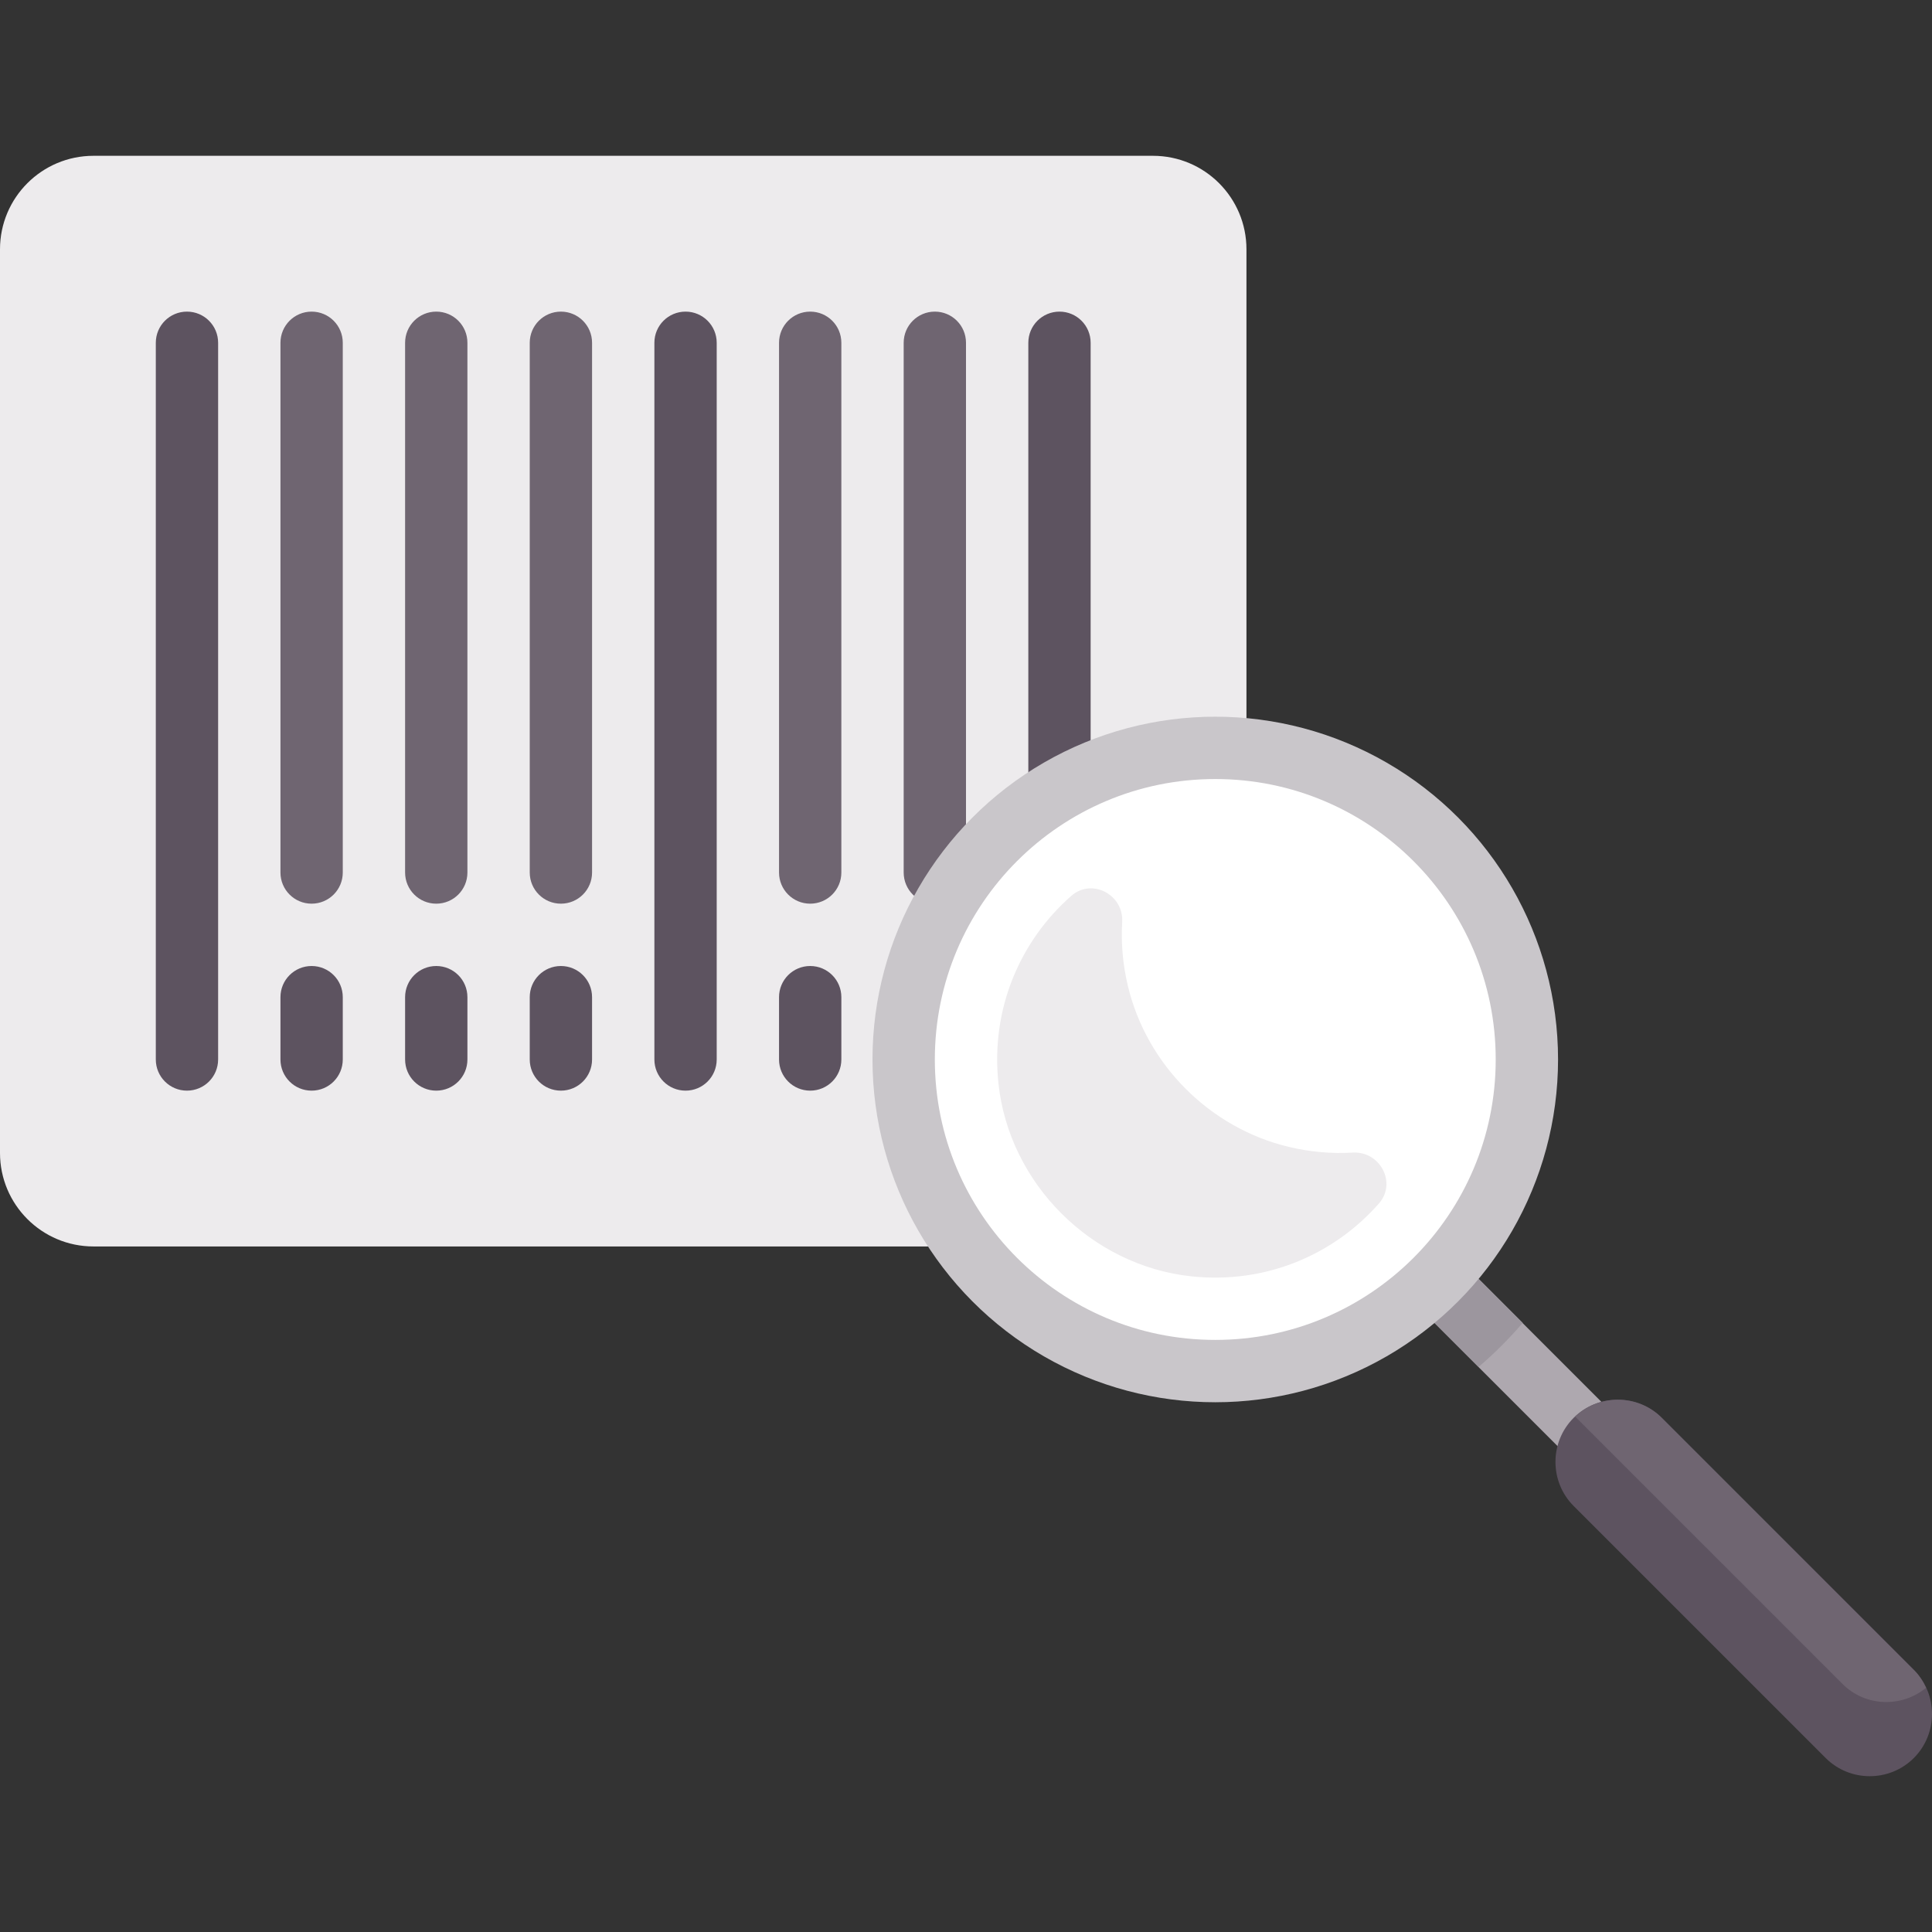 <?xml version="1.0" encoding="iso-8859-1"?>

<svg version="1.1" id="Capa_1" xmlns="http://www.w3.org/2000/svg" xmlns:xlink="http://www.w3.org/1999/xlink" x="0px" y="0px"
	 viewBox="0 0 512 512" style="enable-background:new 0 0 512 512;" xml:space="preserve">
<rect x="0" y="0" width="512" height="512" fill="#333333" stroke="none"/>
<rect x="371.32" y="350.967" transform="matrix(-0.707 -0.707 0.707 -0.707 429.712 896.441)" style="fill:#AEA8AF;" width="58.389" height="16.514"/>
<path style="fill:#9C969E;" d="M385.71,332.743l-11.677,11.677l17.826,17.827c4.186-3.591,8.088-7.492,11.677-11.677L385.71,332.743
	z"/>
<path style="fill:#EDEBED;" d="M305.548,330.324H24.774C11.092,330.324,0,319.232,0,305.549V66.066
	c0-13.683,11.092-24.775,24.774-24.775h280.774c13.682,0,24.774,11.092,24.774,24.774v239.484
	C330.323,319.232,319.231,330.324,305.548,330.324z"/>
<g>
	<path style="fill:#5D5360;" d="M148.645,289.033c-4.565,0-8.258-3.694-8.258-8.258v-16.516c0-4.565,3.694-8.258,8.258-8.258
		s8.258,3.694,8.258,8.258v16.516C156.903,285.34,153.21,289.033,148.645,289.033z"/>
	<path style="fill:#5D5360;" d="M82.581,289.033c-4.565,0-8.258-3.694-8.258-8.258v-16.516c0-4.565,3.694-8.258,8.258-8.258
		c4.565,0,8.258,3.694,8.258,8.258v16.516C90.839,285.34,87.145,289.033,82.581,289.033z"/>
	<path style="fill:#5D5360;" d="M115.613,289.033c-4.565,0-8.258-3.694-8.258-8.258v-16.516c0-4.565,3.694-8.258,8.258-8.258
		c4.565,0,8.258,3.694,8.258,8.258v16.516C123.871,285.34,120.177,289.033,115.613,289.033z"/>
</g>
<g>
	<path style="fill:#6F6571;" d="M82.581,239.484c-4.565,0-8.258-3.694-8.258-8.258V90.84c0-4.565,3.694-8.258,8.258-8.258
		c4.565,0,8.258,3.694,8.258,8.258v140.387C90.839,235.79,87.145,239.484,82.581,239.484z"/>
	<path style="fill:#6F6571;" d="M115.613,239.484c-4.565,0-8.258-3.694-8.258-8.258V90.84c0-4.565,3.694-8.258,8.258-8.258
		c4.565,0,8.258,3.694,8.258,8.258v140.387C123.871,235.79,120.177,239.484,115.613,239.484z"/>
	<path style="fill:#6F6571;" d="M148.645,239.484c-4.565,0-8.258-3.694-8.258-8.258V90.84c0-4.565,3.694-8.258,8.258-8.258
		s8.258,3.694,8.258,8.258v140.387C156.903,235.79,153.21,239.484,148.645,239.484z"/>
</g>
<g>
	<path style="fill:#5D5360;" d="M181.677,289.033c-4.565,0-8.258-3.694-8.258-8.258V90.84c0-4.565,3.694-8.258,8.258-8.258
		s8.258,3.694,8.258,8.258v189.935C189.935,285.34,186.242,289.033,181.677,289.033z"/>
	<path style="fill:#5D5360;" d="M49.548,289.033c-4.565,0-8.258-3.694-8.258-8.258V90.84c0-4.565,3.694-8.258,8.258-8.258
		s8.258,3.694,8.258,8.258v189.935C57.806,285.34,54.113,289.033,49.548,289.033z"/>
</g>
<g>
	<path style="fill:#6F6571;" d="M214.71,239.484c-4.565,0-8.258-3.694-8.258-8.258V90.84c0-4.565,3.694-8.258,8.258-8.258
		c4.565,0,8.258,3.694,8.258,8.258v140.387C222.968,235.79,219.274,239.484,214.71,239.484z"/>
	<path style="fill:#6F6571;" d="M247.742,239.484c-4.565,0-8.258-3.694-8.258-8.258V90.84c0-4.565,3.694-8.258,8.258-8.258
		c4.565,0,8.258,3.694,8.258,8.258v140.387C256,235.79,252.306,239.484,247.742,239.484z"/>
</g>
<g>
	<path style="fill:#5D5360;" d="M280.774,289.033c-4.565,0-8.258-3.694-8.258-8.258V90.84c0-4.565,3.694-8.258,8.258-8.258
		s8.258,3.694,8.258,8.258v189.935C289.032,285.34,285.339,289.033,280.774,289.033z"/>
	<path style="fill:#5D5360;" d="M214.71,289.033c-4.565,0-8.258-3.694-8.258-8.258v-16.516c0-4.565,3.694-8.258,8.258-8.258
		c4.565,0,8.258,3.694,8.258,8.258v16.516C222.968,285.34,219.274,289.033,214.71,289.033z"/>
	<path style="fill:#5D5360;" d="M247.742,289.033c-4.565,0-8.258-3.694-8.258-8.258v-16.516c0-4.565,3.694-8.258,8.258-8.258
		c4.565,0,8.258,3.694,8.258,8.258v16.516C256,285.34,252.306,289.033,247.742,289.033z"/>
</g>
<circle style="fill:#C9C6CA;" cx="322.06" cy="280.771" r="90.84"/>
<path style="fill:#5D5360;" d="M507.183,465.893L507.183,465.893c-6.423,6.423-16.934,6.423-23.357,0L417.033,399.1
	c-6.423-6.423-6.423-16.934,0-23.357l0,0c6.423-6.423,16.934-6.423,23.357,0l66.793,66.793
	C513.606,448.959,513.606,459.47,507.183,465.893z"/>
<circle style="fill:#FFFFFF;" cx="322.06" cy="280.771" r="74.32"/>
<path style="fill:#EDEBED;" d="M341.565,303.942c-20.904-4.976-37.676-21.743-42.661-42.644c-1.384-5.805-1.839-11.477-1.513-16.937
	c0.433-7.253-8.015-11.751-13.475-6.957c-13.503,11.855-21.432,29.889-19.319,49.712c2.826,26.517,24.607,48.299,51.123,51.126
	c19.824,2.114,37.86-5.815,49.716-19.319c4.794-5.46,0.295-13.908-6.959-13.475C353.026,305.774,347.361,305.321,341.565,303.942z"
	/>
<path style="fill:#6F6571;" d="M417.433,375.415l70.865,70.866c6.041,6.04,15.655,6.325,22.126,1.003
	c-0.791-1.715-1.834-3.34-3.242-4.749l-66.793-66.792C434.091,369.445,423.885,369.362,417.433,375.415z"/>
<g>
</g>
<g>
</g>
<g>
</g>
<g>
</g>
<g>
</g>
<g>
</g>
<g>
</g>
<g>
</g>
<g>
</g>
<g>
</g>
<g>
</g>
<g>
</g>
<g>
</g>
<g>
</g>
<g>
</g>
</svg>
